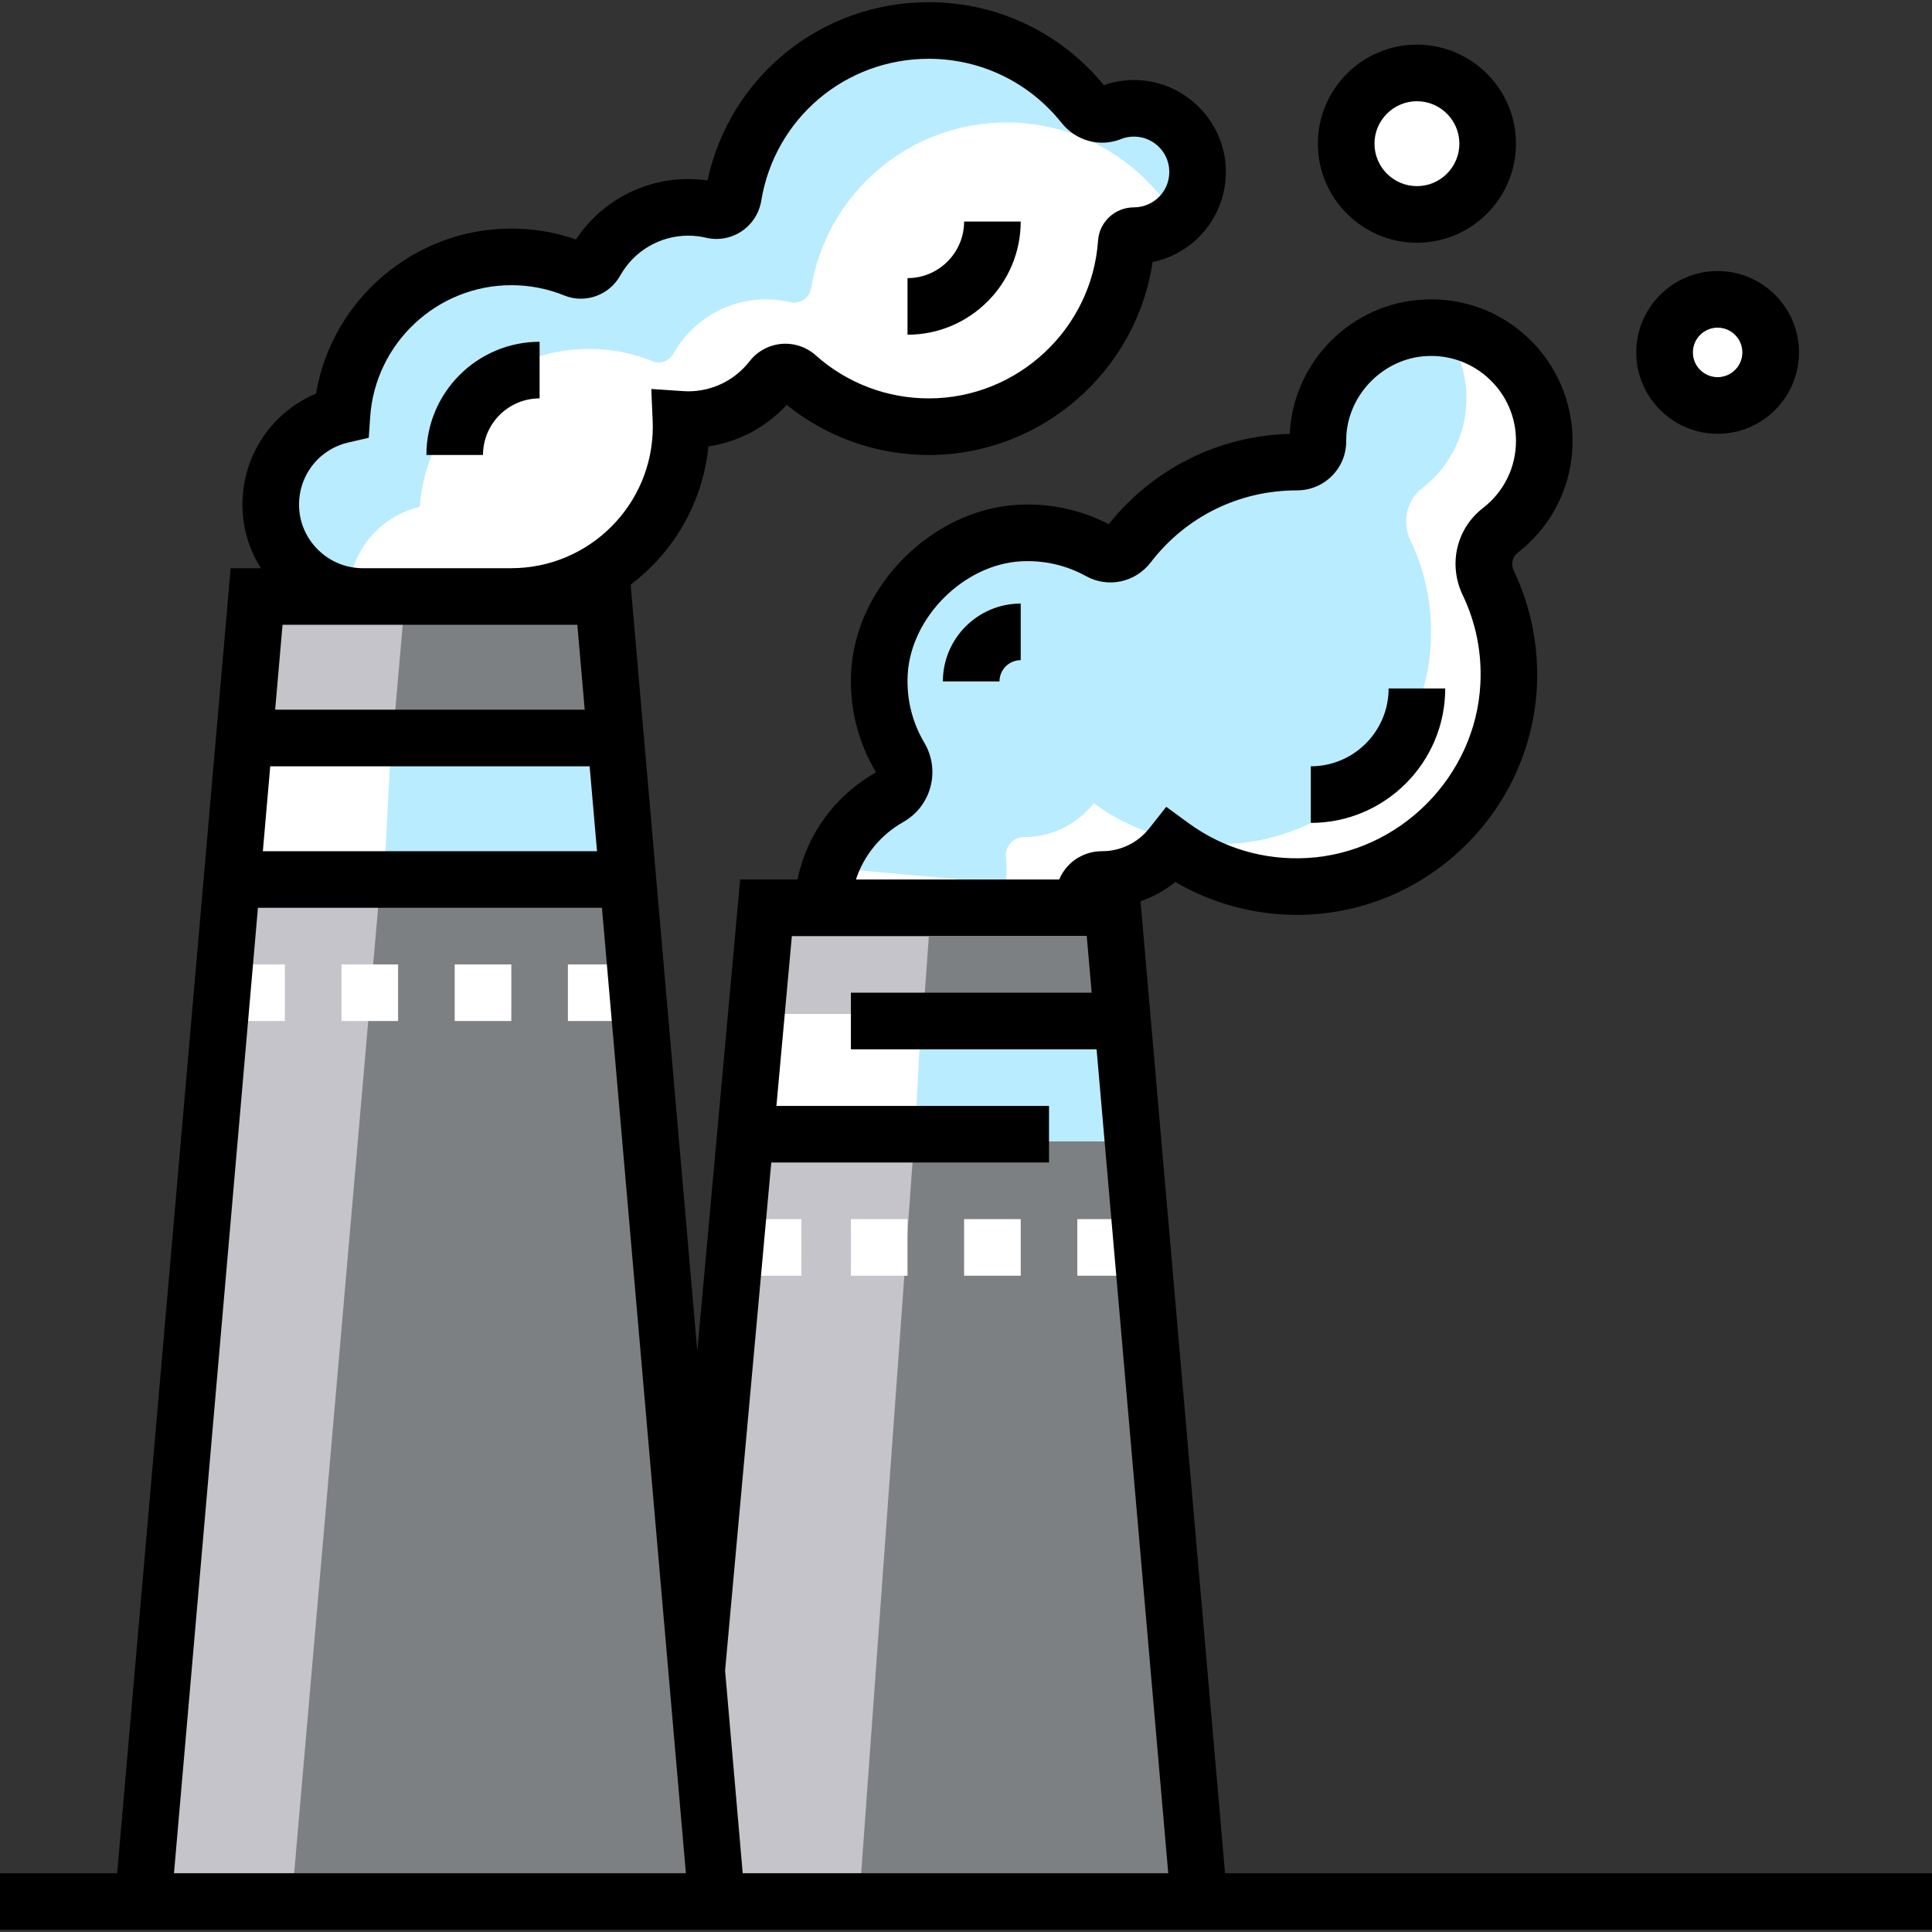 <?xml version="1.0" encoding="iso-8859-1"?>
<!-- Generator: Adobe Illustrator 19.0.0, SVG Export Plug-In . SVG Version: 6.00 Build 0)  -->
<svg version="1.1" id="Capa_1" xmlns="http://www.w3.org/2000/svg" xmlns:xlink="http://www.w3.org/1999/xlink" x="0px" y="0px"
	 viewBox="0 0 512 512" style="enable-background:new 0 0 512 512;" xml:space="preserve">
<rect x="0" y="0" width="512" height="512" fill="#333333" stroke="none"/>
<g>
	<circle style="fill:#FFFFFF;" cx="455.19" cy="93.39" r="6.563"/>
	<circle style="fill:#FFFFFF;" cx="455.19" cy="93.39" r="6.563"/>
	<circle style="fill:#FFFFFF;" cx="375.5" cy="38.08" r="18.75"/>
	<circle style="fill:#FFFFFF;" cx="455.19" cy="93.39" r="6.563"/>
	<path style="fill:#FFFFFF;" d="M135.5,158.078c24.853,0,45-20.147,45-45c0-0.653-0.022-1.301-0.049-1.948
		c0.637,0.043,1.277,0.073,1.924,0.073c9.033,0,17.067-4.261,22.211-10.881c1.592-2.048,4.635-2.318,6.569-0.59
		c9.284,8.299,21.537,13.346,34.97,13.346c27.765,0,50.481-21.556,52.359-48.844c0.071-1.032,0.962-1.782,1.996-1.781
		c0.007,0,0.013,0,0.02,0c9.936,0,17.866-8.587,16.774-18.745c-0.826-7.683-6.978-13.925-14.646-14.873
		c-2.96-0.366-5.784,0.045-8.31,1.048c-2.547,1.012-5.425,0.142-7.133-2.001c-9.617-12.065-24.43-19.804-41.059-19.804
		c-26.077,0-47.705,19.015-51.794,43.935c-0.421,2.567-2.946,4.293-5.478,3.694c-2.08-0.492-4.248-0.754-6.479-0.754
		c-10.549,0-19.737,5.81-24.549,14.404c-1.088,1.943-3.405,2.834-5.469,1.998c-5.206-2.109-10.894-3.276-16.857-3.276
		c-23.804,0-43.277,18.485-44.88,41.882c-11.296,2.609-19.59,13.062-18.82,25.317c0.788,12.544,11.33,22.581,23.897,22.797"/>
</g>
<g>
	<path style="fill:#B9ECFF;" d="M111.245,134.335c1.603-23.397,21.077-41.882,44.88-41.882c5.963,0,11.651,1.167,16.857,3.276
		c2.064,0.836,4.381-0.054,5.469-1.998c4.812-8.593,14-14.404,24.549-14.404c2.23,0,4.399,0.262,6.478,0.754
		c2.531,0.599,5.056-1.127,5.478-3.694c4.089-24.92,25.717-43.935,51.794-43.935c16.629,0,31.442,7.738,41.059,19.804
		c1.708,2.143,4.586,3.013,7.133,2.001c0.009-0.004,0.019-0.007,0.029-0.01c1.818-3.027,2.719-6.667,2.303-10.54
		c-0.826-7.682-6.978-13.925-14.646-14.873c-2.96-0.366-5.784,0.045-8.31,1.048c-2.547,1.012-5.425,0.142-7.133-2.001
		c-9.617-12.065-24.43-19.804-41.059-19.804c-26.077,0-47.705,19.015-51.794,43.935c-0.421,2.567-2.946,4.293-5.478,3.694
		c-2.08-0.492-4.248-0.754-6.479-0.754c-10.549,0-19.737,5.81-24.549,14.404c-1.088,1.943-3.405,2.834-5.469,1.998
		c-5.206-2.109-10.894-3.276-16.857-3.276c-23.804,0-43.277,18.485-44.88,41.882c-11.296,2.609-19.59,13.062-18.82,25.317
		c0.718,11.427,9.53,20.769,20.592,22.507C92.529,146.348,100.528,136.81,111.245,134.335z"/>
	<path style="fill:#B9ECFF;" d="M287.16,245.385c0.268-2.413,0.28-4.779,0.066-7.08c-0.262-2.809,1.944-5.231,4.765-5.227h0.071
		c7.47,0,14.118-3.499,18.41-8.942c10.063,7.355,22.652,11.46,36.23,10.735c28.557-1.525,51.675-24.726,53.1-53.288
		c0.486-9.74-1.509-18.969-5.407-27.115c-2.318-4.844-1.048-10.624,3.2-13.91c7.089-5.485,11.654-14.072,11.654-23.729
		c0-17.134-14.365-30.914-31.708-29.953c-14.96,0.829-27.195,12.911-28.22,27.859c-0.052,0.751-0.075,1.497-0.071,2.237
		c0.014,3.061-2.501,5.485-5.562,5.482c-0.021,0-0.042,0-0.063,0c-18.18,0-34.338,8.631-44.619,22.013
		c-1.8,2.342-5.016,3.064-7.601,1.634c-6.218-3.44-13.465-5.247-21.162-4.841c-19.007,1.003-36.065,17.961-37.173,36.962
		c-0.479,8.205,1.561,15.901,5.414,22.396c2.233,3.764,0.983,8.55-2.823,10.712c-9.89,5.619-16.813,15.961-17.585,27.875"/>
</g>
<path style="fill:#FFFFFF;" d="M397.596,140.557c7.089-5.485,11.654-14.072,11.654-23.729c0-15.589-11.891-28.396-27.096-29.857
	c4.05,5.114,6.471,11.577,6.471,18.607c0,9.657-4.565,18.244-11.654,23.729c-4.247,3.286-5.517,9.066-3.2,13.91
	c3.897,8.146,5.893,17.375,5.407,27.115c-1.425,28.562-24.543,51.763-53.1,53.288c-13.578,0.725-26.167-3.38-36.23-10.735
	c-4.292,5.443-10.94,8.942-18.41,8.942h-0.071c-2.821-0.005-5.027,2.417-4.765,5.227c0.214,2.301,0.202,4.667-0.066,7.08
	l-46.541-4.163c-1.042,2.924-1.711,6.018-1.919,9.233l69.085,6.18c0.268-2.413,0.28-4.779,0.066-7.08
	c-0.262-2.809,1.944-5.231,4.765-5.227h0.071c7.47,0,14.118-3.499,18.41-8.942c10.063,7.355,22.652,11.46,36.23,10.735
	c28.557-1.525,51.675-24.726,53.1-53.288c0.486-9.74-1.509-18.969-5.407-27.115C392.078,149.623,393.348,143.843,397.596,140.557z"
	/>
<polygon style="fill:#7D8083;" points="317.864,504.953 294.875,240.578 203,240.578 184.591,443.078 191.75,503.078 "/>
<polygon style="fill:#C4C4CA;" points="227.744,503.078 246.153,248.203 295.538,248.203 294.875,240.578 203,240.578 
	184.591,443.078 191.75,503.078 234.068,503.707 "/>
<polyline style="fill:#7D8083;" points="189.875,503.078 159.875,158.078 68,158.078 38,503.078 "/>
<polygon style="fill:#C4C4CA;" points="68,158.078 38,503.078 77.375,503.078 107.375,158.078 "/>
<g>
	<rect x="58.62" y="255.58" style="fill:#FFFFFF;" width="16.875" height="15"/>
	<rect x="150.5" y="255.58" style="fill:#FFFFFF;" width="15" height="15"/>
	<rect x="62.37" y="195.58" style="fill:#FFFFFF;" width="101.25" height="37.5"/>
</g>
<polygon style="fill:#B9ECFF;" points="163.625,233.078 101.75,233.078 103.625,197.453 163.625,195.578 "/>
<rect x="197.37" y="268.7" style="fill:#FFFFFF;" width="101.25" height="33.75"/>
<polygon style="fill:#B9ECFF;" points="298.625,302.453 242.375,302.453 244.08,270.39 298.625,268.703 "/>
<path d="M375.5,64.328c-14.474,0-26.25-11.776-26.25-26.25s11.776-26.25,26.25-26.25s26.25,11.776,26.25,26.25
	S389.974,64.328,375.5,64.328z M375.5,26.828c-6.203,0-11.25,5.047-11.25,11.25s5.047,11.25,11.25,11.25s11.25-5.047,11.25-11.25
	S381.703,26.828,375.5,26.828z"/>
<path d="M455.187,86.828c3.624,0,6.563,2.938,6.563,6.563s-2.938,6.563-6.563,6.563c-3.624,0-6.562-2.938-6.562-6.563
	S451.563,86.828,455.187,86.828 M455.187,71.828c-11.89,0-21.562,9.673-21.562,21.563s9.673,21.563,21.562,21.563
	c11.89,0,21.563-9.673,21.563-21.563S467.077,71.828,455.187,71.828L455.187,71.828z"/>
<g>
	<rect x="90.5" y="255.58" style="fill:#FFFFFF;" width="15" height="15"/>
	<rect x="120.5" y="255.58" style="fill:#FFFFFF;" width="15" height="15"/>
</g>
<path d="M128,120.578h-15c0-16.542,13.458-30,30-30v15C134.729,105.578,128,112.307,128,120.578z"/>
<path d="M240.5,88.703v-15c8.271,0,15-6.729,15-15h15C270.5,75.245,257.042,88.703,240.5,88.703z"/>
<g>
	<rect x="195.5" y="323.08" style="fill:#FFFFFF;" width="16.875" height="15"/>
	<rect x="225.5" y="323.08" style="fill:#FFFFFF;" width="15" height="15"/>
	<rect x="255.5" y="323.08" style="fill:#FFFFFF;" width="15" height="15"/>
	<rect x="285.5" y="323.08" style="fill:#FFFFFF;" width="15" height="15"/>
</g>
<path d="M264.875,180.578h-15c0-11.373,9.252-20.625,20.625-20.625v15C267.398,174.953,264.875,177.476,264.875,180.578z"/>
<path d="M347.375,218.078v-15c11.373,0,20.625-9.252,20.625-20.625h15C383,202.097,367.019,218.078,347.375,218.078z"/>
<path d="M324.651,496.422l-22.398-257.575c3.333-1.16,6.452-2.871,9.216-5.107c10.708,6.25,23.135,9.287,35.634,8.62
	c15.667-0.836,30.455-7.478,41.637-18.7c11.183-11.222,17.772-26.033,18.554-41.703c0.529-10.611-1.591-21.236-6.132-30.725
	c-0.812-1.697-0.391-3.647,1.023-4.742c9.256-7.162,14.565-17.973,14.565-29.661c0-10.26-4.276-20.19-11.731-27.244
	c-7.561-7.154-17.466-10.776-27.892-10.197c-18.827,1.043-33.998,16.019-35.288,34.837c-0.017,0.251-0.032,0.502-0.044,0.754
	c-18.831,0.526-36.158,9.161-47.956,23.92c-7.367-3.799-15.632-5.571-23.993-5.129c-22.672,1.196-42.944,21.352-44.266,44.015
	c-0.548,9.402,1.683,18.621,6.451,26.659c0.052,0.088,0.068,0.158,0.05,0.225c-0.013,0.05-0.039,0.09-0.127,0.14
	c-10.777,6.124-18.197,16.438-20.601,28.269H196.15l-11.36,124.959l-17.66-203.085c11.361-8.603,19.128-21.715,20.61-36.648
	c7.961-1.195,15.234-5.036,20.748-10.999c10.642,8.581,23.89,13.273,37.636,13.273c29.814,0,55.017-22.108,59.332-51.136
	c5.045-1.051,9.684-3.687,13.18-7.579c4.616-5.138,6.837-12.048,6.094-18.957c-1.193-11.097-10.103-20.145-21.184-21.514
	c-3.729-0.461-7.52-0.06-11.028,1.16C281.063,8.576,264.202,0.578,246.125,0.578c-28.509,0-52.701,19.691-58.631,47.243
	c-1.692-0.245-3.404-0.368-5.119-0.368c-12.002,0-23.166,6.069-29.729,16.001c-5.508-1.909-11.263-2.876-17.146-2.876
	c-25.747,0-47.558,18.835-51.757,43.744c-12.347,5.166-20.296,17.621-19.428,31.426c0.341,5.422,2.068,10.475,4.814,14.83h-8.004
	L31.051,496.422H0v15h512v-15H324.651z M239.365,217.851c3.598-2.044,6.161-5.359,7.216-9.335c1.058-3.987,0.473-8.151-1.647-11.725
	c-3.237-5.457-4.75-11.727-4.377-18.133c0.883-15.134,14.939-29.11,30.081-29.909c6.011-0.314,11.936,1.037,17.137,3.914
	c5.853,3.238,13.077,1.712,17.179-3.627c9.317-12.127,23.413-19.082,38.727-19.082c0.005,0,0.01,0,0.016,0
	c3.519,0,6.817-1.365,9.289-3.846c2.445-2.453,3.783-5.71,3.767-9.17c-0.002-0.56,0.016-1.129,0.054-1.689
	c0.761-11.095,10.052-20.269,21.153-20.884c6.269-0.348,12.217,1.825,16.752,6.116c4.54,4.295,7.041,10.101,7.041,16.348
	c0,7.011-3.187,13.498-8.744,17.798c-7.054,5.458-9.265,14.949-5.375,23.079c3.518,7.352,5.093,15.26,4.682,23.504
	c-1.227,24.579-21.437,44.861-46.01,46.173c-11.387,0.609-22.249-2.608-31.404-9.301l-5.838-4.267l-4.478,5.678
	c-3.049,3.868-7.613,6.086-12.58,6.086c-0.007,0-0.013,0-0.02,0c-3.443,0-6.748,1.457-9.068,4c-0.948,1.038-1.689,2.228-2.226,3.501
	h-53.855C228.912,226.731,233.325,221.282,239.365,217.851z M204.395,308.078H278v-15h-72.242l4.091-45h78.15l1.304,15H225.5v15
	h65.108l18.987,218.344h-112.77l-4.67-53.704L204.395,308.078z M158.216,225.578H69.659l1.957-22.5h84.645L158.216,225.578z
	 M152.999,165.578l1.957,22.5H72.919l1.957-22.5H152.999z M79.285,134.807c-0.522-8.299,4.955-15.676,13.022-17.539l5.415-1.251
	l0.38-5.544c1.341-19.567,17.768-34.895,37.398-34.895c4.85,0,9.574,0.918,14.042,2.728c5.515,2.234,11.891-0.038,14.828-5.285
	c3.65-6.519,10.549-10.568,18.005-10.568c1.605,0,3.203,0.186,4.75,0.552c3.209,0.76,6.63,0.141,9.389-1.697
	c2.777-1.851,4.68-4.796,5.219-8.081c3.58-21.816,22.25-37.649,44.393-37.649c13.766,0,26.594,6.188,35.195,16.979
	c3.823,4.797,10.159,6.523,15.767,4.296c1.46-0.58,3.015-0.773,4.621-0.575c4.242,0.524,7.653,3.986,8.109,8.231
	c0.292,2.722-0.538,5.325-2.339,7.33c-1.778,1.979-4.321,3.114-6.987,3.114c-0.005,0-0.009,0-0.014,0
	c-4.976,0-9.136,3.847-9.476,8.766c-1.616,23.472-21.328,41.859-44.876,41.859c-11.076,0-21.721-4.062-29.972-11.438
	c-2.468-2.206-5.782-3.298-9.094-2.999c-3.308,0.3-6.368,1.969-8.395,4.578c-3.943,5.073-9.88,7.983-16.289,7.983
	c-0.478,0-0.95-0.024-1.419-0.056l-8.358-0.564l0.36,8.37c0.023,0.54,0.042,1.08,0.042,1.625c0,20.677-16.822,37.5-37.5,37.5H95.825
	v-0.002C87.096,150.425,79.831,143.499,79.285,134.807z M68.354,240.578h91.167l22.247,255.844H46.107L68.354,240.578z"/>
<g>
</g>
<g>
</g>
<g>
</g>
<g>
</g>
<g>
</g>
<g>
</g>
<g>
</g>
<g>
</g>
<g>
</g>
<g>
</g>
<g>
</g>
<g>
</g>
<g>
</g>
<g>
</g>
<g>
</g>
</svg>
